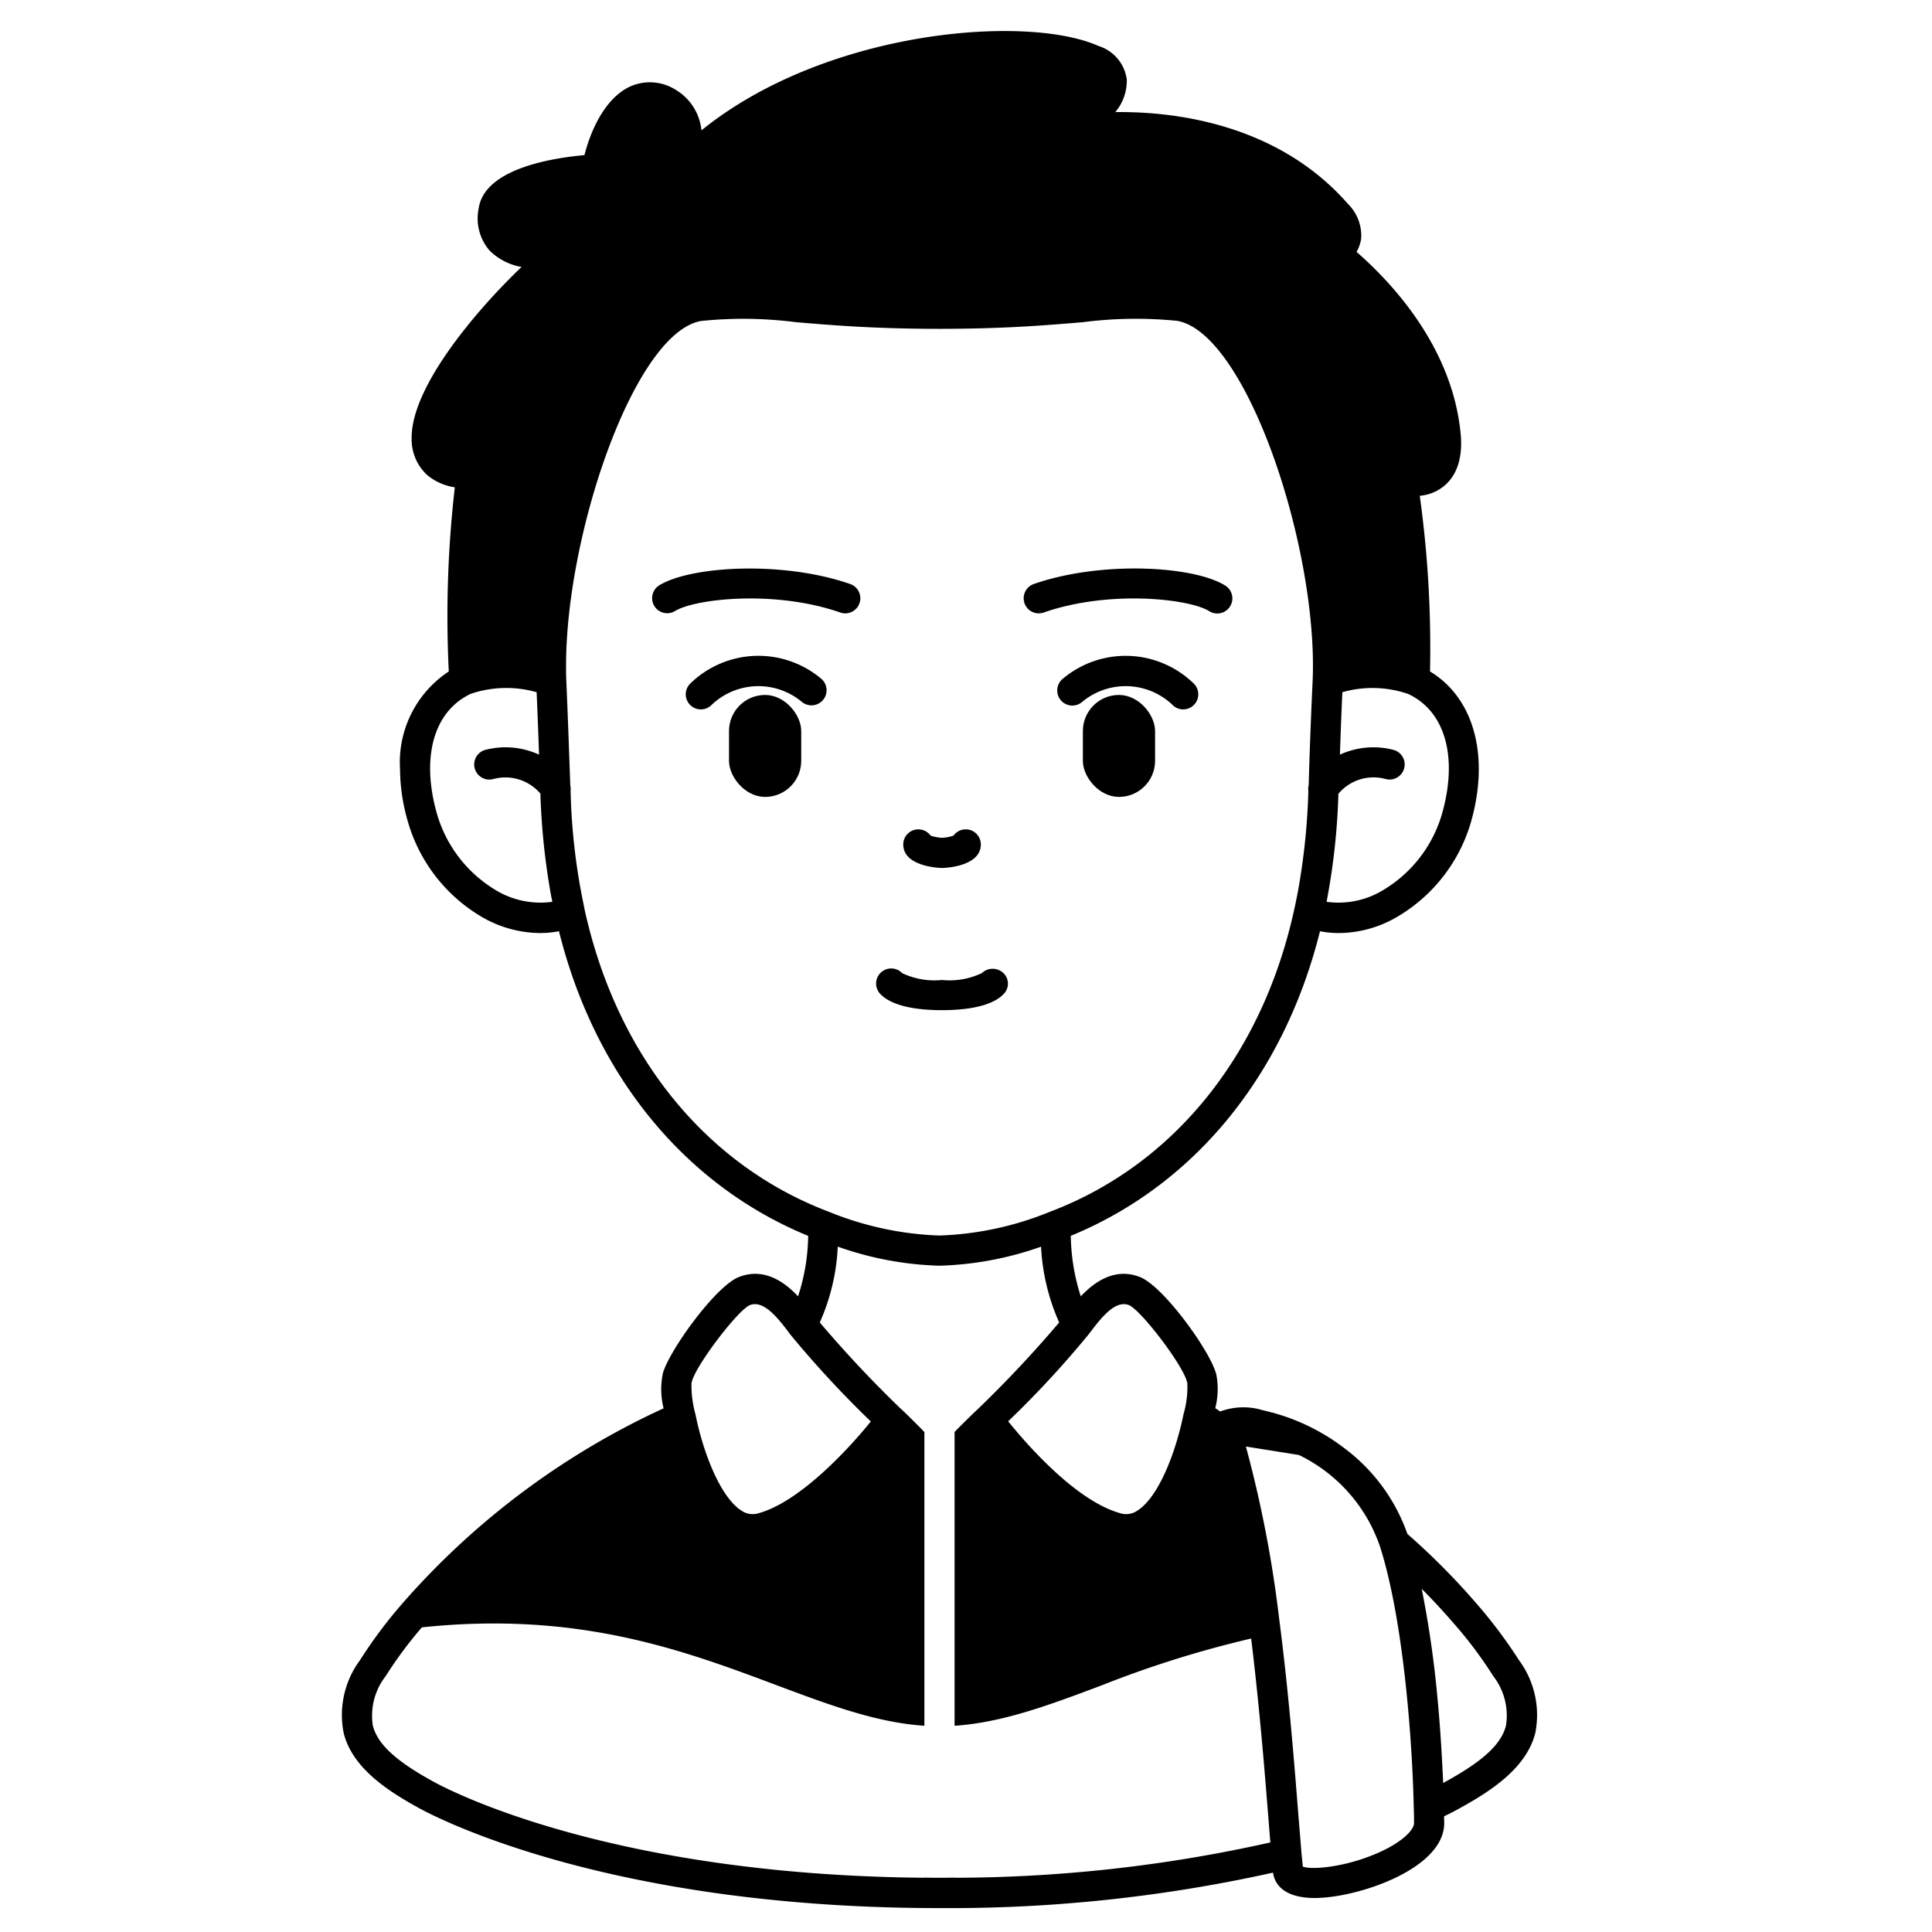 <svg id="Solid" xmlns="http://www.w3.org/2000/svg" viewBox="0 0 128 128"><title>avatar-01_5</title><path d="M62.413,57.507c-.025,0-2.57-.043-2.57-1.561a1,1,0,0,1,1.811-.584,2.894,2.894,0,0,0,.759.145,2.862,2.862,0,0,0,.758-.144,1,1,0,0,1,1.812.583C64.983,57.464,62.438,57.507,62.413,57.507Z"/><path d="M62.4,66.926c-1.414,0-3.274-.191-4.108-1.105a1,1,0,0,1,1.474-1.351,4.945,4.945,0,0,0,2.634.456,5,5,0,0,0,2.656-.458,1.03,1.03,0,0,1,1.411-.01.971.971,0,0,1,.061,1.363C65.7,66.735,63.826,66.926,62.4,66.926Z"/><path d="M78.394,47a1,1,0,0,1-.725-.311A4.5,4.5,0,0,0,71.7,46.5a1,1,0,1,1-1.279-1.537,6.466,6.466,0,0,1,8.694.349A1,1,0,0,1,78.394,47Z"/><path d="M68.823,40.637a1,1,0,0,1-.329-1.945c4.437-1.545,10.557-1.212,12.665.094a1,1,0,1,1-1.053,1.7c-1.321-.818-6.612-1.418-10.954.094A.994.994,0,0,1,68.823,40.637Z"/><path d="M46.433,47a1,1,0,0,1-.725-1.689,6.465,6.465,0,0,1,8.694-.349A1,1,0,0,1,53.123,46.5a4.494,4.494,0,0,0-5.966.19A1,1,0,0,1,46.433,47Z"/><path d="M56,40.637a1,1,0,0,1-.329-.056c-4.342-1.513-9.633-.912-10.954-.094a1,1,0,0,1-1.053-1.7c2.109-1.3,8.226-1.639,12.665-.094A1,1,0,0,1,56,40.637Z"/><path d="M100.633,109.987a31.976,31.976,0,0,0-2.84-3.781,46.623,46.623,0,0,0-4.55-4.579,12.063,12.063,0,0,0-4.15-5.661,13.772,13.772,0,0,0-5.41-2.529,4.418,4.418,0,0,0-2.85.08,3.235,3.235,0,0,0-.32-.22,5.075,5.075,0,0,0,.06-2.29.01.01,0,0,0-.01-.01c-.41-1.521-3.49-5.791-5.04-6.39-1.66-.651-3.01.32-3.92,1.28a13.718,13.718,0,0,1-.66-4v-.01c8.18-3.36,14.13-10.64,16.51-20.18a6.619,6.619,0,0,0,1.25.12,7.73,7.73,0,0,0,3.61-.93,10.756,10.756,0,0,0,5.15-6.45c1.24-4.39.18-8.2-2.72-9.95a73.534,73.534,0,0,0-.68-11.641,2.905,2.905,0,0,0,1.55-.6c.65-.5,1.37-1.541,1.15-3.6-.58-5.68-4.54-9.909-6.89-11.959a2.33,2.33,0,0,0,.31-.92,2.955,2.955,0,0,0-.88-2.26c-4.67-5.33-11.53-6.13-15.41-6.08a3.243,3.243,0,0,0,.76-2.151,2.7,2.7,0,0,0-1.87-2.229C67.973.906,54.663,2,46.473,8.637a3.531,3.531,0,0,0-1.71-2.69,3.2,3.2,0,0,0-3.07-.19c-1.65.8-2.58,2.959-2.97,4.519-2.2.2-6.62.911-7.01,3.531a3.257,3.257,0,0,0,.73,2.8,3.97,3.97,0,0,0,2.11,1.08c-2.91,2.779-7.28,7.87-7.28,11.3a3.223,3.223,0,0,0,1,2.46,3.694,3.694,0,0,0,1.86.839,74.824,74.824,0,0,0-.4,12.2,7.206,7.206,0,0,0-3.23,6.46,12.685,12.685,0,0,0,.52,3.49,10.776,10.776,0,0,0,5.14,6.45,7.8,7.8,0,0,0,3.62.93,6.619,6.619,0,0,0,1.25-.12c2.38,9.54,8.33,16.82,16.5,20.18.01,0,.01,0,.01.01a13.382,13.382,0,0,1-.67,4c-.9-.96-2.26-1.931-3.92-1.28-1.54.6-4.62,4.869-5.04,6.39v.01a5.183,5.183,0,0,0,.05,2.29v.01a51.551,51.551,0,0,0-17.28,12.9,31.044,31.044,0,0,0-2.83,3.781,6.1,6.1,0,0,0-1.08,4.849c.58,2.271,2.83,3.771,4.96,4.94,1.23.68,12.66,6.64,34.51,6.64a98.832,98.832,0,0,0,22.1-2.35c.07.551.49,1.681,2.77,1.681.1,0,.2,0,.31-.01,2.78-.11,8.22-1.961,8.26-4.921v-.009c0-.151-.01-.32-.01-.471.37-.18.73-.36,1.08-.56,2.12-1.169,4.37-2.669,4.96-4.94A6.1,6.1,0,0,0,100.633,109.987ZM87.953,59.406a44.676,44.676,0,0,0,.72-6.82c0-.009,0-.009.01-.009a3.032,3.032,0,0,1,3.1-.97,1,1,0,0,0,.56-1.92,5.3,5.3,0,0,0-3.57.31c.04-1.18.09-2.541.16-4.13,0-.01,0-.01.01-.01a7.29,7.29,0,0,1,4.35.119c2.45,1.141,3.31,4.17,2.25,7.92a8.7,8.7,0,0,1-4.16,5.221,5.685,5.685,0,0,1-3.49.63C87.913,59.627,87.933,59.517,87.953,59.406Zm-54.86-.289a8.722,8.722,0,0,1-4.15-5.221c-1.06-3.75-.2-6.779,2.25-7.93a7.363,7.363,0,0,1,4.35-.109.01.01,0,0,1,.01.01c.07,1.589.12,2.95.16,4.13a5.321,5.321,0,0,0-3.58-.31,1,1,0,0,0,.57,1.92,3.056,3.056,0,0,1,3.1.97v.009a45.974,45.974,0,0,0,.72,6.82c.03.12.05.221.07.341A5.733,5.733,0,0,1,33.093,59.117Zm39.03,29.289.2-.26c.75-.99,1.62-2.009,2.47-1.68.79.331,3.44,3.791,3.82,4.99a.862.862,0,0,0,.05.151,6.426,6.426,0,0,1-.25,2.08c-.52,2.56-1.66,5.529-3.08,6.409a1.287,1.287,0,0,1-1.07.17c-2.94-.79-6.21-4.54-7.47-6.1A65.583,65.583,0,0,0,72.123,88.406ZM38.733,60.267c-.08-.4-.16-.8-.24-1.22a41.6,41.6,0,0,1-.69-6.66,1.153,1.153,0,0,0-.02-.37l-.06-1.64c-.05-1.43-.11-3.11-.2-5.211-.02-.349-.02-.7-.02-1.07,0-8.789,4.54-22.049,8.94-22.829a27.206,27.206,0,0,1,6.29.079c2.29.19,5.13.44,9.51.44s7.22-.25,9.5-.44a27.477,27.477,0,0,1,6.25-.089c4.63.82,9.37,15.17,8.97,23.909-.1,2.1-.16,3.781-.21,5.211l-.05,1.64a.926.926,0,0,0-.02.37,44.023,44.023,0,0,1-.69,6.66c-.08.419-.16.82-.25,1.22-2.11,9.639-8.01,16.93-16.19,20.019a21.16,21.16,0,0,1-7.31,1.571,21.257,21.257,0,0,1-7.32-1.571C46.753,77.2,40.853,69.906,38.733,60.267Zm7.08,31.36a.559.559,0,0,0,.04-.151c.36-1.169,3.04-4.679,3.83-5.01.85-.329,1.72.69,2.48,1.68l.19.26a68.961,68.961,0,0,0,5.34,5.771c-1.54,1.909-4.76,5.359-7.47,6.089a1.315,1.315,0,0,1-1.08-.17c-1.41-.88-2.56-3.849-3.07-6.409A7.092,7.092,0,0,1,45.813,91.627Zm17.43,32.779v-.01c-.33.01-.66.01-1,.01s-.67,0-1-.01v.01c-20.68-.18-31.38-5.729-32.55-6.38-2.48-1.36-3.67-2.469-3.99-3.69a4.264,4.264,0,0,1,.85-3.289,26.842,26.842,0,0,1,2.39-3.221l.01-.01c10.37-1.09,17.33,1.52,23.49,3.83,3.53,1.32,6.63,2.481,9.8,2.69V94.877c-.09-.091-.18-.19-.27-.281-.39-.39-.81-.81-1.24-1.219-.01,0-.01-.01-.02-.01a78.62,78.62,0,0,1-5.4-5.75,13.876,13.876,0,0,0,1.19-5.01.01.01,0,0,1,.01-.011,21.9,21.9,0,0,0,6.73,1.261,22.006,22.006,0,0,0,6.73-1.261v.011a14.085,14.085,0,0,0,1.2,5.01,78.759,78.759,0,0,1-5.4,5.75c-.45.419-.87.839-1.26,1.229-.09.091-.18.18-.27.281v19.459c3.16-.209,6.25-1.36,9.78-2.69a70.009,70.009,0,0,1,9.87-3.089c.27,2.2.49,4.389.68,6.43s.34,3.95.47,5.57c.04.529.08,1.029.12,1.509A96.226,96.226,0,0,1,63.243,124.406Zm28.6-1.909c-2.24,1.149-4.85,1.43-5.53,1.169l-.01-.14c-.03-.25-.05-.51-.08-.77-.05-.7-.12-1.49-.19-2.36-.28-3.529-.66-8.37-1.29-13.19a78.967,78.967,0,0,0-2.2-11.37l3.51.56a10.5,10.5,0,0,1,5.39,6.11c1.58,4.991,2.14,13.14,2.22,17.22v.03c.02.39.02.731.02,1.041C93.673,121.146,93.183,121.8,91.843,122.5Zm7.93-8.161c-.32,1.25-1.56,2.38-4.16,3.791-.06-1.341-.16-3.371-.38-5.661a69.041,69.041,0,0,0-1.04-7.2c.74.74,1.43,1.49,2.08,2.24a27.657,27.657,0,0,1,2.66,3.541A4.251,4.251,0,0,1,99.773,114.336Z"/><rect x="71.743" y="46.042" width="4.784" height="6.756" rx="2.392" ry="2.392"/><rect x="48.299" y="46.042" width="4.784" height="6.756" rx="2.392" ry="2.392" transform="translate(101.382 98.84) rotate(180)"/></svg>